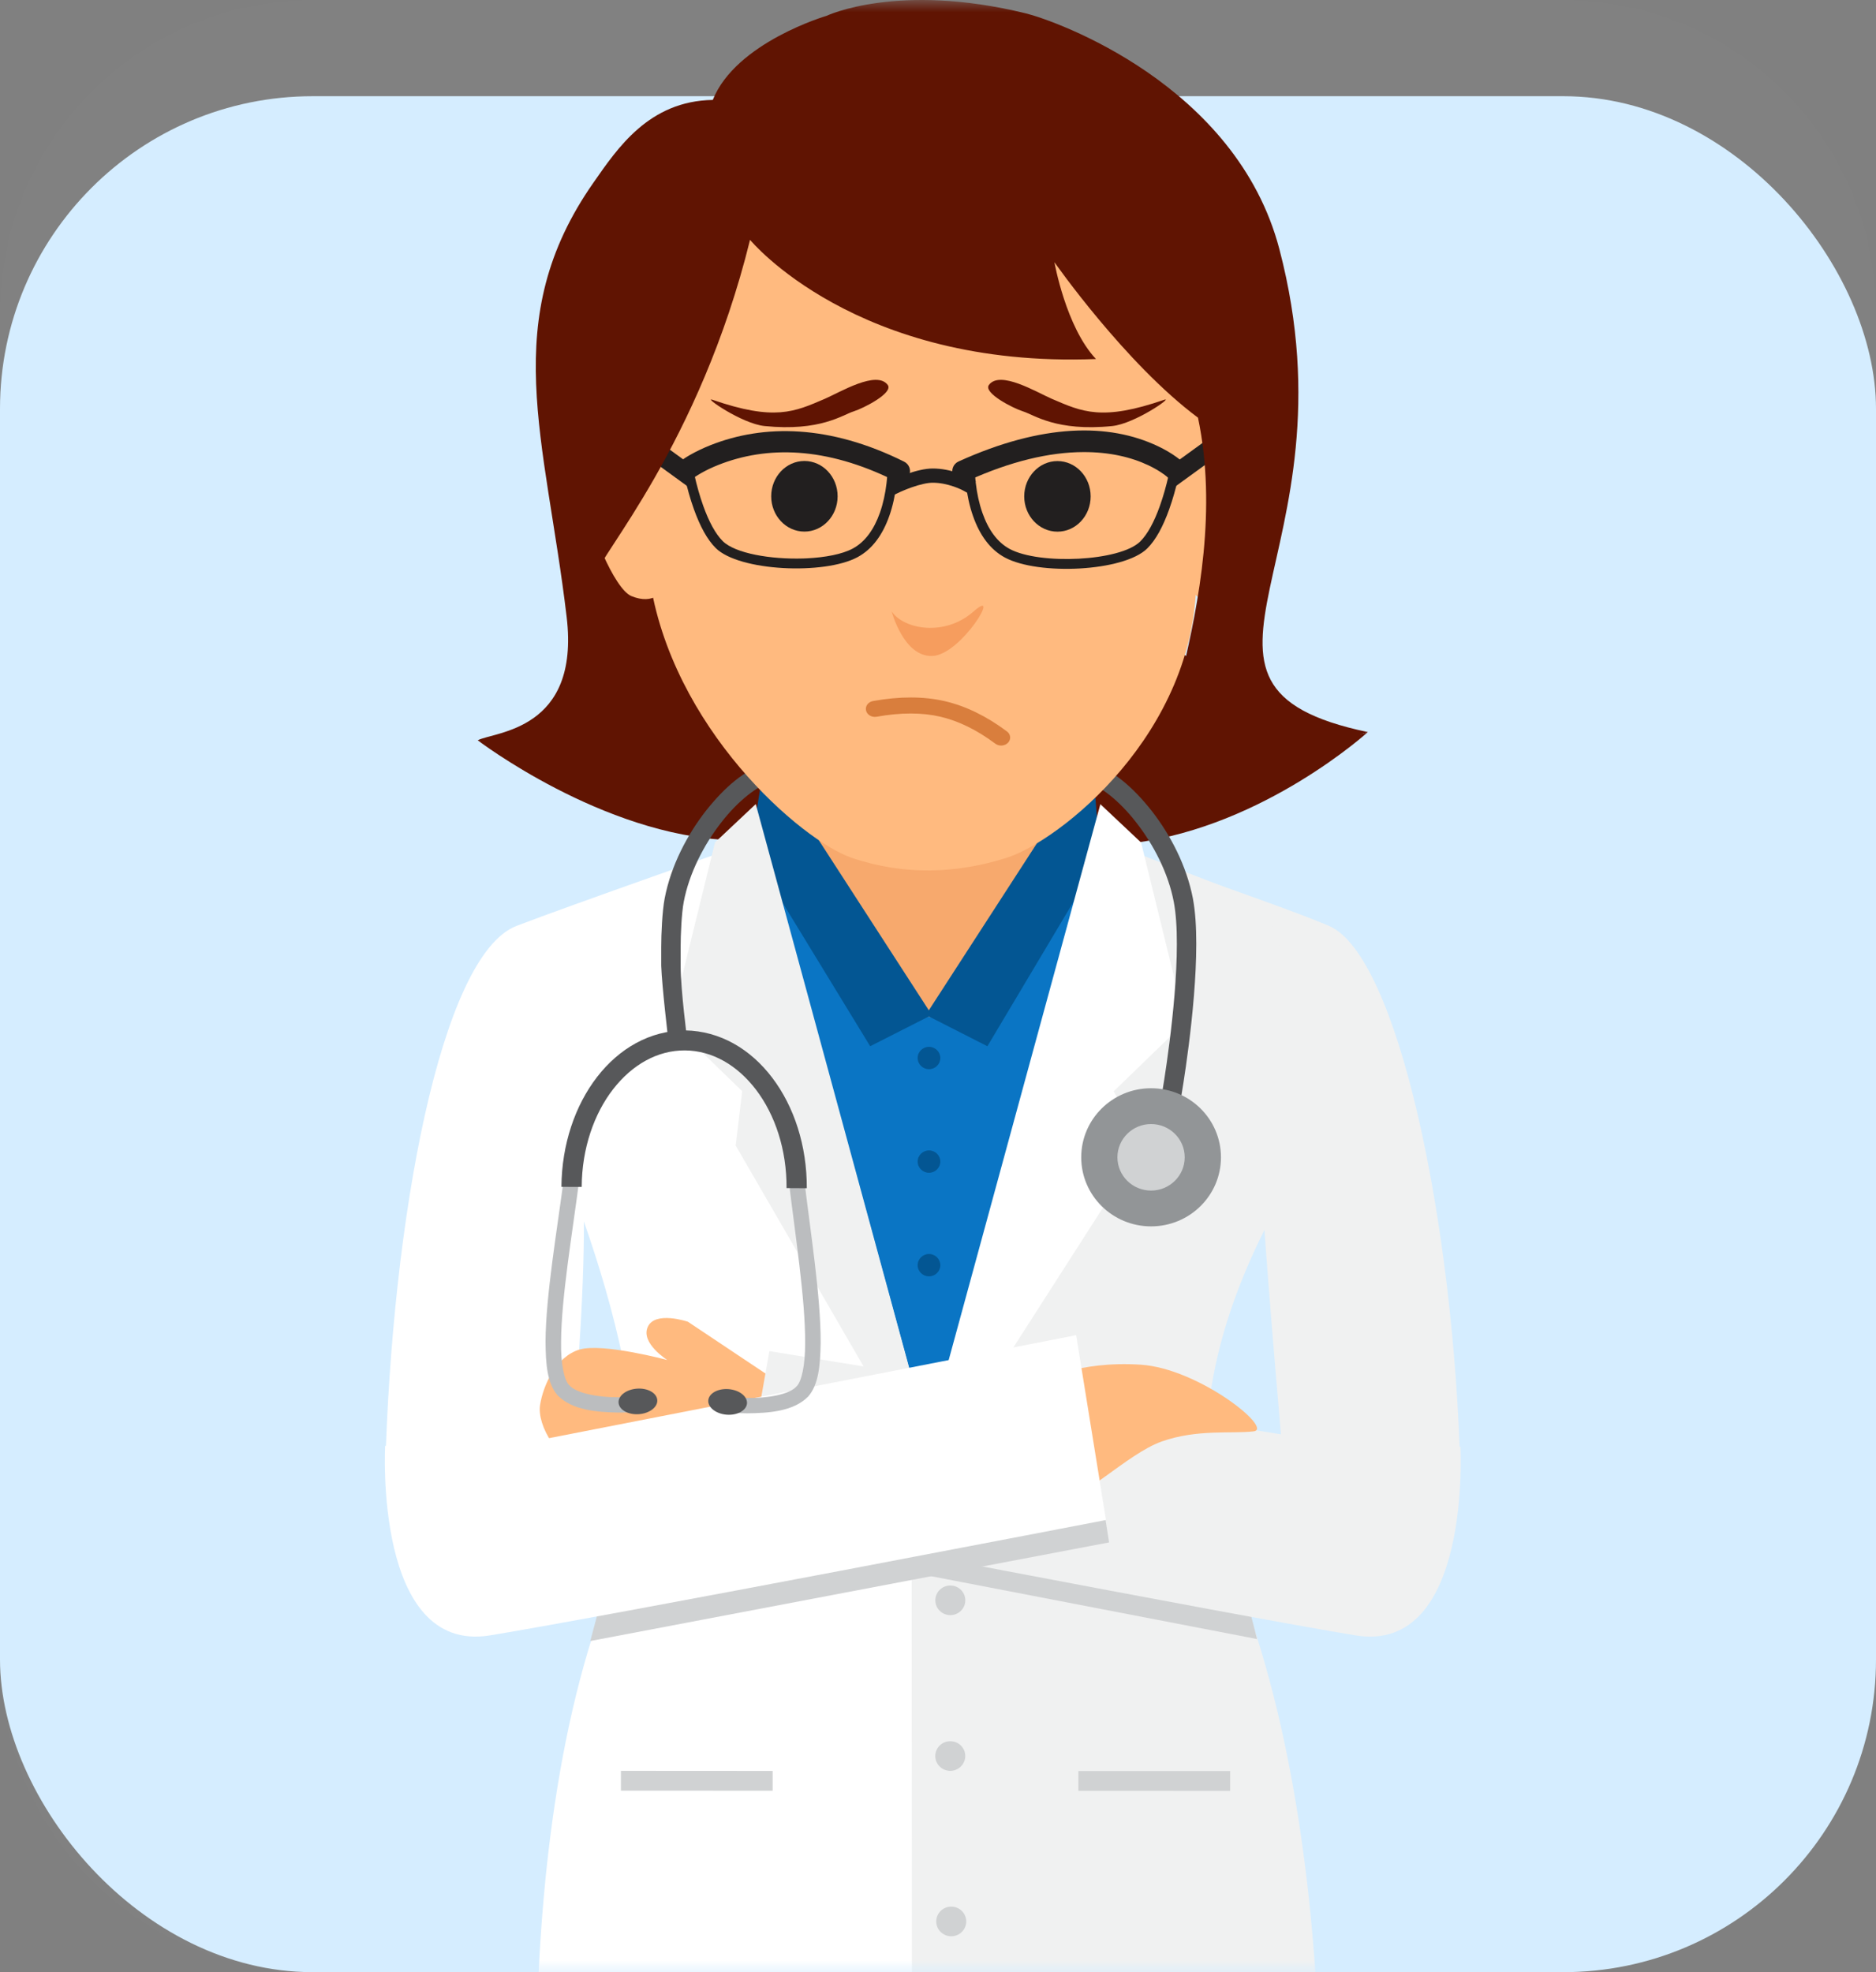 <svg width="78" height="82" viewBox="0 0 78 82" fill="none" xmlns="http://www.w3.org/2000/svg">
<rect x="0" y="0" width="78" height="82" fill="#808080" stroke="none"/>
<g id="pop observado">
<g id="Group 3">
<rect id="Rectangle" y="4" width="78" height="78" rx="13" fill="#D5EDFF"/>
<g id="Group 2">
<path id="Mask" opacity="0.01" fill-rule="evenodd" clip-rule="evenodd" d="M0 13C0 5.82 5.82 0 13 0H65C72.18 0 78 5.82 78 13V69C78 76.18 72.18 82 65 82H13C5.82 82 0 76.18 0 69V13Z" fill="#D5EDFF"/>
<mask id="mask0_15_297" style="mask-type:luminance" maskUnits="userSpaceOnUse" x="0" y="0" width="78" height="82">
<path id="Mask_2" fill-rule="evenodd" clip-rule="evenodd" d="M0 13C0 5.82 5.82 0 13 0H65C72.18 0 78 5.82 78 13V69C78 76.18 72.18 82 65 82H13C5.82 82 0 76.18 0 69V13Z" fill="white"/>
</mask>
<g mask="url(#mask0_15_297)">
<g id="Group 2_2">
<g id="Group">
<path id="Path" d="M52.644 29.536C48.086 26.805 42.051 21.084 38.716 20.639C34.944 20.136 23.899 11.907 24.335 16.829C25.761 32.977 19.862 30.78 19.862 30.78C19.862 30.78 25.046 34.741 30.367 34.931C35.686 35.123 41.77 35.746 47.174 35.044C52.578 34.342 56.872 30.439 56.872 30.439C56.872 30.439 55.325 31.143 52.644 29.536Z" fill="#601402"/>
<g id="Group_2">
<g id="Group_3">
<path id="Path_2" d="M33.894 34.886L24.177 38.497L30.087 74.818L47.017 74.828L52.557 38.506L43.385 35.233L33.894 34.886Z" fill="#0A75C4"/>
<g id="Group_4">
<path id="Path_3" d="M25.373 64.736L24.592 64.771C24.989 64.995 25.373 64.736 25.373 64.736Z" fill="white"/>
<path id="Path_4" d="M21.48 38.496C18.313 39.713 16.284 50.74 16.013 61.191L16.966 65.104L24.592 64.771C24.054 64.466 23.494 63.273 23.834 59.346C24.427 52.519 24.254 49.792 24.254 49.792L31.166 35.027C31.166 35.027 23.68 37.651 21.48 38.496Z" fill="white"/>
</g>
<g id="Group_5">
<path id="Path_5" d="M55.254 38.496C53.088 37.57 45.568 35.027 45.568 35.027L52.481 49.792C52.481 49.792 52.643 52.519 53.234 59.346C53.569 63.194 53.463 64.417 53.307 64.751L59.767 65.104L60.721 61.191C60.45 50.739 58.099 39.713 55.254 38.496Z" fill="#F0F1F1"/>
<path id="Path_6" d="M53.308 64.751L53.037 64.736C53.036 64.736 53.187 65.01 53.308 64.751Z" fill="#F0F1F1"/>
</g>
<path id="Path_7" d="M24.104 81.332L24.31 85.044H53.184L53.315 81.367L24.104 81.332Z" fill="#343444"/>
<g id="Group_6">
<path id="Path_8" d="M37.7 42.23L39.509 42.331L44.398 33.686L32.854 34.308L37.7 42.23Z" fill="#F7A96D"/>
<path id="Path_9" d="M31.194 35.335L36.18 43.501L38.743 42.2L31.818 31.494L31.194 35.335Z" fill="#035693"/>
<path id="Path_10" d="M38.495 42.199L41.054 43.502L45.732 35.648L45.42 31.498L38.495 42.199Z" fill="#035693"/>
</g>
<path id="Path_11" d="M31.817 35.027L24.777 37.745L22.608 46.571C22.608 46.571 28.363 59.047 25.765 64.997C23.111 71.075 22.384 78.906 22.303 85.044H38.989L39.454 62.943L31.817 35.027Z" fill="white"/>
<path id="Path_12" d="M29.729 35.026L27.894 42.494L30.859 45.37L30.588 47.631L39.454 62.943L31.423 33.432L29.729 35.026Z" fill="#F0F1F1"/>
<path id="Path_13" d="M25.816 74.454L32.125 74.455V73.634L25.816 73.63V74.454Z" fill="#D0D2D3"/>
<path id="Path_14" d="M55.549 46.363L52.597 37.535L45.559 34.815L37.904 62.726L37.916 85.044H54.846C54.639 78.998 53.771 71.217 51.101 64.903C47.484 56.345 55.549 46.363 55.549 46.363Z" fill="#F0F1F1"/>
<path id="Path_15" d="M39.513 65.924C39.168 65.923 38.889 66.199 38.889 66.539C38.888 66.88 39.169 67.156 39.511 67.156C39.855 67.156 40.136 66.881 40.135 66.54C40.136 66.2 39.856 65.923 39.513 65.924Z" fill="#D0D2D3"/>
<path id="Path_16" d="M39.51 72.399C39.167 72.395 38.886 72.674 38.886 73.014C38.886 73.354 39.166 73.63 39.51 73.63C39.854 73.63 40.131 73.354 40.133 73.014C40.135 72.672 39.855 72.396 39.51 72.399Z" fill="#D0D2D3"/>
<path id="Path_17" d="M39.551 79.275C39.206 79.275 38.927 79.551 38.927 79.891C38.927 80.233 39.207 80.508 39.551 80.508C39.893 80.508 40.174 80.233 40.174 79.893C40.174 79.552 39.895 79.275 39.551 79.275Z" fill="#D0D2D3"/>
<path id="Path_18" d="M44.838 74.459L51.146 74.462L51.147 73.639L44.838 73.638V74.459Z" fill="#D0D2D3"/>
<path id="Path_19" d="M47.445 35.032L45.751 33.437L37.7 62.943L47.51 47.636L46.306 45.375L49.275 42.5L47.445 35.032Z" fill="white"/>
<path id="Path_20" d="M31.74 61.978L31.178 64.084L52.266 68.15L51.645 65.718L31.74 61.978Z" fill="#D0D2D3"/>
<path id="Path_21" d="M26.933 55.17C26.626 55.845 27.746 56.548 27.746 56.548C27.746 56.548 25.059 55.827 24.093 56.114C23.127 56.401 22.587 57.586 22.455 58.419C22.323 59.253 23.17 60.796 24.645 61.316C26.121 61.837 30.621 62.482 31.05 61.966C31.476 61.451 32.2 57.359 32.2 57.359L28.603 54.957C28.603 54.957 27.24 54.492 26.933 55.17Z" fill="#FFBA7F"/>
<path id="Path_22" d="M54.817 59.892L31.989 56.178L30.748 63.2C30.748 63.2 51.537 67.211 56.364 67.998C61.191 68.785 60.722 60.152 60.722 60.152L54.817 59.892Z" fill="#F0F1F1"/>
<path id="Path_23" d="M25.078 66.224L24.543 68.232L46.113 64.132L45.776 61.978L25.078 66.224Z" fill="#D0D2D3"/>
<path id="Path_24" d="M47.437 56.743C44.81 56.569 43.28 57.429 43.28 57.429C43.28 57.429 44.003 61.523 44.429 62.037C44.857 62.553 46.831 60.455 48.308 59.933C49.783 59.414 51.215 59.622 52.123 59.514C52.971 59.413 49.844 56.902 47.437 56.743Z" fill="#FFBA7F"/>
<path id="Path_25" d="M22.255 59.909L16.013 60.117C16.013 60.117 15.541 68.785 20.37 67.998C25.197 67.211 45.986 63.2 45.986 63.2L44.744 55.515L22.255 59.909Z" fill="white"/>
</g>
<g id="Group_7">
<g id="Group_8">
<path id="Path_26" d="M25.704 58.097C24.914 58.105 23.949 57.941 23.658 57.583C23.461 57.395 23.311 56.702 23.329 55.785C23.337 53.949 23.805 51.226 24.082 49.07L23.443 48.989C23.167 51.129 22.693 53.855 22.682 55.78C22.688 56.751 22.758 57.521 23.178 58.01C23.79 58.646 24.852 58.716 25.7 58.734C26.39 58.737 26.941 58.667 26.949 58.664L26.865 58.033C26.864 58.032 26.347 58.1 25.704 58.097Z" fill="#BBBDBF"/>
<path id="Path_27" d="M26.486 57.738C26.041 57.77 25.698 58.032 25.719 58.325C25.741 58.618 26.116 58.831 26.562 58.8C27.007 58.768 27.351 58.505 27.328 58.212C27.308 57.919 26.931 57.707 26.486 57.738Z" fill="#57585A"/>
</g>
<g id="Group_9">
<path id="Path_28" d="M32.798 49.118C33.052 51.278 33.487 54.006 33.476 55.841C33.481 56.758 33.324 57.45 33.126 57.636C32.831 57.99 31.864 58.144 31.073 58.126C30.433 58.123 29.915 58.047 29.914 58.05L29.824 58.681C29.832 58.682 30.381 58.76 31.07 58.764C31.918 58.755 32.982 58.698 33.602 58.067C34.026 57.582 34.104 56.814 34.121 55.845C34.132 53.918 33.69 51.189 33.439 49.044L32.798 49.118Z" fill="#BBBDBF"/>
<path id="Path_29" d="M30.298 57.759C29.853 57.723 29.473 57.932 29.449 58.225C29.425 58.517 29.765 58.784 30.21 58.821C30.654 58.856 31.033 58.646 31.058 58.355C31.081 58.062 30.741 57.796 30.298 57.759Z" fill="#57585A"/>
</g>
<path id="Path_30" d="M28.481 42.843C25.565 42.853 23.368 45.82 23.343 49.348L24.186 49.351C24.193 47.749 24.702 46.305 25.493 45.286C26.289 44.263 27.34 43.669 28.476 43.675C29.612 43.682 30.657 44.287 31.441 45.319C32.221 46.349 32.713 47.796 32.703 49.4L33.545 49.405C33.561 45.876 31.397 42.886 28.481 42.843Z" fill="#57585A"/>
</g>
<path id="Path_31" d="M29.347 33.716C28.567 34.717 27.894 36 27.635 37.357C27.533 37.895 27.492 38.835 27.492 39.372V40.152C27.522 41.019 27.785 43.234 27.79 43.255H28.576C28.576 43.255 28.299 41.153 28.3 40.152V39.372C28.299 38.874 28.337 37.981 28.428 37.503C28.653 36.307 29.271 35.117 29.984 34.203C30.688 33.287 31.524 32.657 32.002 32.551L31.808 31.778C30.994 31.991 30.134 32.719 29.347 33.716Z" fill="#57585A"/>
<path id="Path_32" d="M47.886 33.716C47.097 32.717 46.238 31.991 45.425 31.778L45.23 32.551C45.708 32.657 46.543 33.287 47.246 34.203C47.961 35.117 48.578 36.307 48.804 37.503C48.893 37.972 48.933 38.582 48.931 39.246C48.933 41.922 48.312 45.465 48.313 45.471L49.11 45.609V45.606C49.111 45.597 49.737 42.03 49.739 39.247C49.739 38.551 49.7 37.903 49.598 37.358C49.337 35.999 48.666 34.717 47.886 33.716Z" fill="#57585A"/>
<g id="Group_10">
<path id="Path_33" d="M47.859 45.248C46.255 45.248 44.955 46.534 44.955 48.12C44.955 49.706 46.255 50.991 47.859 50.991C49.464 50.991 50.765 49.706 50.765 48.12C50.765 46.534 49.464 45.248 47.859 45.248Z" fill="#929597"/>
<ellipse id="Oval" cx="47.859" cy="48.12" rx="1.399" ry="1.383" fill="#D0D2D3"/>
</g>
</g>
<path id="Path_34" d="M38.626 43.526C38.365 43.526 38.154 43.734 38.154 43.991C38.154 44.247 38.365 44.456 38.626 44.456C38.886 44.456 39.096 44.247 39.096 43.991C39.096 43.734 38.886 43.526 38.626 43.526Z" fill="#035693"/>
<path id="Path_35" d="M38.626 47.833C38.365 47.833 38.154 48.041 38.154 48.298C38.154 48.554 38.365 48.763 38.626 48.763C38.886 48.763 39.096 48.554 39.096 48.298C39.096 48.041 38.886 47.833 38.626 47.833Z" fill="#035693"/>
<path id="Path_36" d="M38.626 52.14C38.365 52.14 38.154 52.348 38.154 52.605C38.154 52.861 38.365 53.07 38.626 53.07C38.886 53.07 39.096 52.861 39.096 52.605C39.096 52.348 38.886 52.14 38.626 52.14Z" fill="#035693"/>
<g id="Group_11">
<g id="Group_12">
<path id="Path_37" d="M25.441 17.78C24.149 18.18 24.448 20.239 24.447 21.005C24.447 21.772 25.527 24.485 26.251 24.784C28.083 25.539 28.085 22.7 28.085 22.7V19.394C28.085 19.394 26.732 17.383 25.441 17.78Z" fill="#FFBA7F"/>
<path id="Path_38" d="M51.726 17.814C50.436 17.416 49.08 19.424 49.08 19.424V22.73C49.08 22.73 49.077 25.659 50.913 24.817C51.624 24.489 52.717 21.804 52.717 21.038C52.717 20.271 53.017 18.212 51.726 17.814Z" fill="#FFBA7F"/>
<path id="Path_39" d="M41.847 4.584L35.433 4.582C30.779 4.58 27.004 8.64 27.001 15.094L26.999 23.982C27.894 30.257 33.326 34.961 35.423 35.671C37.632 36.418 39.795 36.313 41.838 35.672C44.042 34.982 49.736 30.489 49.739 24.036L50.274 15.101C50.274 8.648 46.503 4.585 41.847 4.584Z" fill="#FFBA7F"/>
<g id="Group_13">
<path id="Path_40" d="M33.447 19.167C32.683 19.167 32.065 19.824 32.065 20.636C32.065 21.446 32.683 22.103 33.445 22.103C34.208 22.103 34.826 21.446 34.826 20.637C34.828 19.826 34.21 19.169 33.447 19.167Z" fill="#221F1F"/>
<path id="Path_41" d="M43.967 19.171C43.205 19.17 42.585 19.828 42.585 20.639C42.585 21.45 43.204 22.106 43.967 22.106C44.729 22.107 45.347 21.45 45.347 20.639C45.347 19.83 44.729 19.171 43.967 19.171Z" fill="#221F1F"/>
<path id="Path_42" d="M46.24 17.715C43.918 17.949 42.994 17.247 42.533 17.104C42.13 16.979 40.873 16.34 41.117 16.006C41.579 15.381 43.097 16.309 43.736 16.584C45 17.128 45.821 17.515 48.409 16.621C48.806 16.484 47.185 17.619 46.24 17.715Z" fill="#601402"/>
<path id="Path_43" d="M35.494 17.104C35.034 17.247 34.109 17.949 31.788 17.714C30.843 17.619 29.221 16.484 29.618 16.621C32.206 17.515 33.028 17.127 34.291 16.584C34.929 16.309 36.449 15.381 36.91 16.006C37.155 16.339 35.897 16.979 35.494 17.104Z" fill="#601402"/>
</g>
<path id="Path_44" d="M40.478 25.424C39.277 26.488 37.573 26.165 37.073 25.422C37.073 25.422 37.574 27.335 38.776 27.274C39.977 27.214 41.68 24.359 40.478 25.424Z" fill="#F69D5E"/>
</g>
<g id="Group_14">
<g id="Group_15">
<path id="Path_45" d="M28.35 19.241L28.758 19.177L28.786 19.334L28.811 19.466L28.841 19.607L28.874 19.756C28.973 20.193 29.094 20.629 29.24 21.035C29.475 21.691 29.748 22.199 30.051 22.5C30.566 23.011 32.047 23.262 33.393 23.221L33.542 23.215C34.308 23.178 35.015 23.045 35.456 22.808C35.969 22.532 36.34 22.015 36.585 21.319C36.722 20.93 36.811 20.51 36.86 20.09C36.874 19.967 36.885 19.851 36.891 19.745L36.896 19.657L36.899 19.558L36.9 19.534H37.312L37.312 19.563L37.308 19.675L37.307 19.703C37.3 19.834 37.289 19.98 37.27 20.137C37.218 20.584 37.123 21.033 36.975 21.453C36.699 22.236 36.27 22.835 35.653 23.167C34.267 23.912 30.731 23.752 29.759 22.788C29.403 22.435 29.104 21.879 28.851 21.172C28.699 20.749 28.573 20.297 28.471 19.846L28.437 19.692L28.407 19.546C28.402 19.522 28.397 19.499 28.393 19.476L28.368 19.344L28.35 19.241Z" fill="#221F1F"/>
<path id="Path_46" d="M29.538 18.511C31.766 17.628 34.501 17.658 37.591 19.195C37.811 19.304 37.9 19.569 37.789 19.787C37.678 20.004 37.41 20.092 37.19 19.983C34.338 18.564 31.87 18.537 29.87 19.33C29.592 19.44 29.35 19.558 29.147 19.674L29.106 19.698L29.032 19.742L28.969 19.782L28.92 19.815C28.723 19.96 28.443 19.92 28.296 19.724C28.149 19.529 28.19 19.252 28.388 19.107L28.425 19.081L28.471 19.05L28.525 19.015L28.588 18.976L28.661 18.933C28.673 18.926 28.686 18.918 28.7 18.91C28.939 18.774 29.219 18.638 29.538 18.511Z" fill="#221F1F"/>
</g>
<path id="Path_47" d="M26 17.353L29.05 19.569L28.573 20.212L25.523 17.996L26 17.353Z" fill="#221F1F"/>
<g id="Group_16">
<path id="Path_48" d="M48.707 19.175L49.115 19.239L49.097 19.343L49.085 19.409L49.058 19.546L49.028 19.692C49.017 19.742 49.005 19.794 48.993 19.847C48.891 20.3 48.764 20.753 48.612 21.178C48.357 21.89 48.058 22.449 47.701 22.803C46.724 23.771 43.175 23.931 41.784 23.183C41.165 22.85 40.734 22.249 40.458 21.462C40.309 21.04 40.214 20.589 40.161 20.139C40.146 20.008 40.135 19.885 40.128 19.771L40.123 19.675L40.12 19.601L40.119 19.534H40.532L40.534 19.611L40.537 19.684C40.543 19.807 40.554 19.944 40.572 20.092C40.621 20.515 40.71 20.937 40.848 21.328C41.093 22.027 41.466 22.547 41.981 22.825C43.224 23.493 46.574 23.342 47.408 22.514C47.713 22.213 47.987 21.701 48.223 21.042C48.369 20.634 48.491 20.196 48.59 19.757L48.624 19.608C48.629 19.583 48.634 19.559 48.639 19.536L48.666 19.398L48.703 19.201L48.707 19.175Z" fill="#221F1F"/>
<path id="Path_49" d="M39.854 19.188C43.35 17.601 46.11 17.59 48.136 18.549C48.436 18.69 48.693 18.843 48.908 18.998L48.977 19.049C48.988 19.058 48.998 19.066 49.008 19.073L49.066 19.119L49.115 19.159L49.156 19.195C49.168 19.207 49.179 19.217 49.189 19.226C49.365 19.398 49.367 19.679 49.193 19.853C49.026 20.02 48.758 20.028 48.581 19.876L48.544 19.842L48.52 19.822L48.471 19.782L48.429 19.75L48.38 19.714C48.209 19.59 47.998 19.465 47.749 19.347C47.017 19.001 46.116 18.793 45.039 18.797C43.63 18.803 42.029 19.175 40.228 19.993C40.003 20.095 39.737 19.997 39.634 19.775C39.531 19.553 39.629 19.29 39.854 19.188Z" fill="#221F1F"/>
</g>
<path id="Path_50" d="M51.465 17.353L51.942 17.996L48.889 20.212L48.411 19.569L51.465 17.353Z" fill="#221F1F"/>
<path id="Path_51" d="M38.781 19.48C39.142 19.48 39.503 19.552 39.85 19.671C39.882 19.682 39.912 19.693 39.942 19.704L40.027 19.736L40.104 19.768C40.116 19.773 40.128 19.778 40.14 19.783L40.205 19.813L40.262 19.84L40.31 19.865L40.572 20.007L40.285 20.525L40.007 20.375L39.949 20.347L39.929 20.338C39.848 20.301 39.755 20.264 39.654 20.229C39.366 20.13 39.068 20.071 38.781 20.071C38.669 20.071 38.533 20.089 38.38 20.124C38.229 20.158 38.066 20.206 37.898 20.266C37.773 20.31 37.653 20.357 37.542 20.405L37.448 20.446L37.404 20.466L37.135 20.594L36.876 20.062L37.173 19.921L37.278 19.874L37.305 19.862C37.427 19.81 37.559 19.758 37.697 19.71C37.886 19.643 38.071 19.587 38.247 19.548C38.441 19.504 38.619 19.48 38.781 19.48Z" fill="#221F1F"/>
</g>
<path id="Path_52" d="M53.193 10.356C51.397 3.515 43.876 0.858 42.655 0.557C37.325 -0.752 34.37 0.657 34.37 0.657C34.37 0.657 30.596 1.759 29.636 4.155C26.977 4.197 25.667 6.175 24.68 7.586C20.684 13.291 22.678 18.204 23.561 25.659C24.12 30.383 20.569 30.416 19.862 30.78C19.862 30.78 26.909 33.568 27.536 32.863C28.28 32.027 24.709 27.911 24.805 23.868C24.822 23.218 29.085 18.496 31.185 9.972C31.185 9.972 35.577 15.318 45.568 14.928C44.313 13.595 43.841 10.902 43.841 10.902C43.841 10.902 46.793 15.123 49.81 17.367C51.397 24.912 46.806 33.028 48.77 32.673C50.916 32.285 52.761 31.802 56.872 30.439C47.549 28.487 56.548 23.147 53.193 10.356Z" fill="#601402"/>
</g>
</g>
<path id="Path 4" d="M36.301 29.148C37.406 28.95 38.398 28.95 39.275 29.152C40.15 29.354 41.014 29.775 41.866 30.412C42.025 30.53 42.045 30.74 41.912 30.881C41.779 31.022 41.542 31.04 41.384 30.922C40.613 30.346 39.847 29.973 39.087 29.797C38.328 29.622 37.449 29.622 36.449 29.801C36.246 29.838 36.048 29.721 36.008 29.54C35.967 29.36 36.098 29.184 36.301 29.148Z" fill="#D97E3D"/>
</g>
</g>
</g>
</g>
</g>
</svg>
